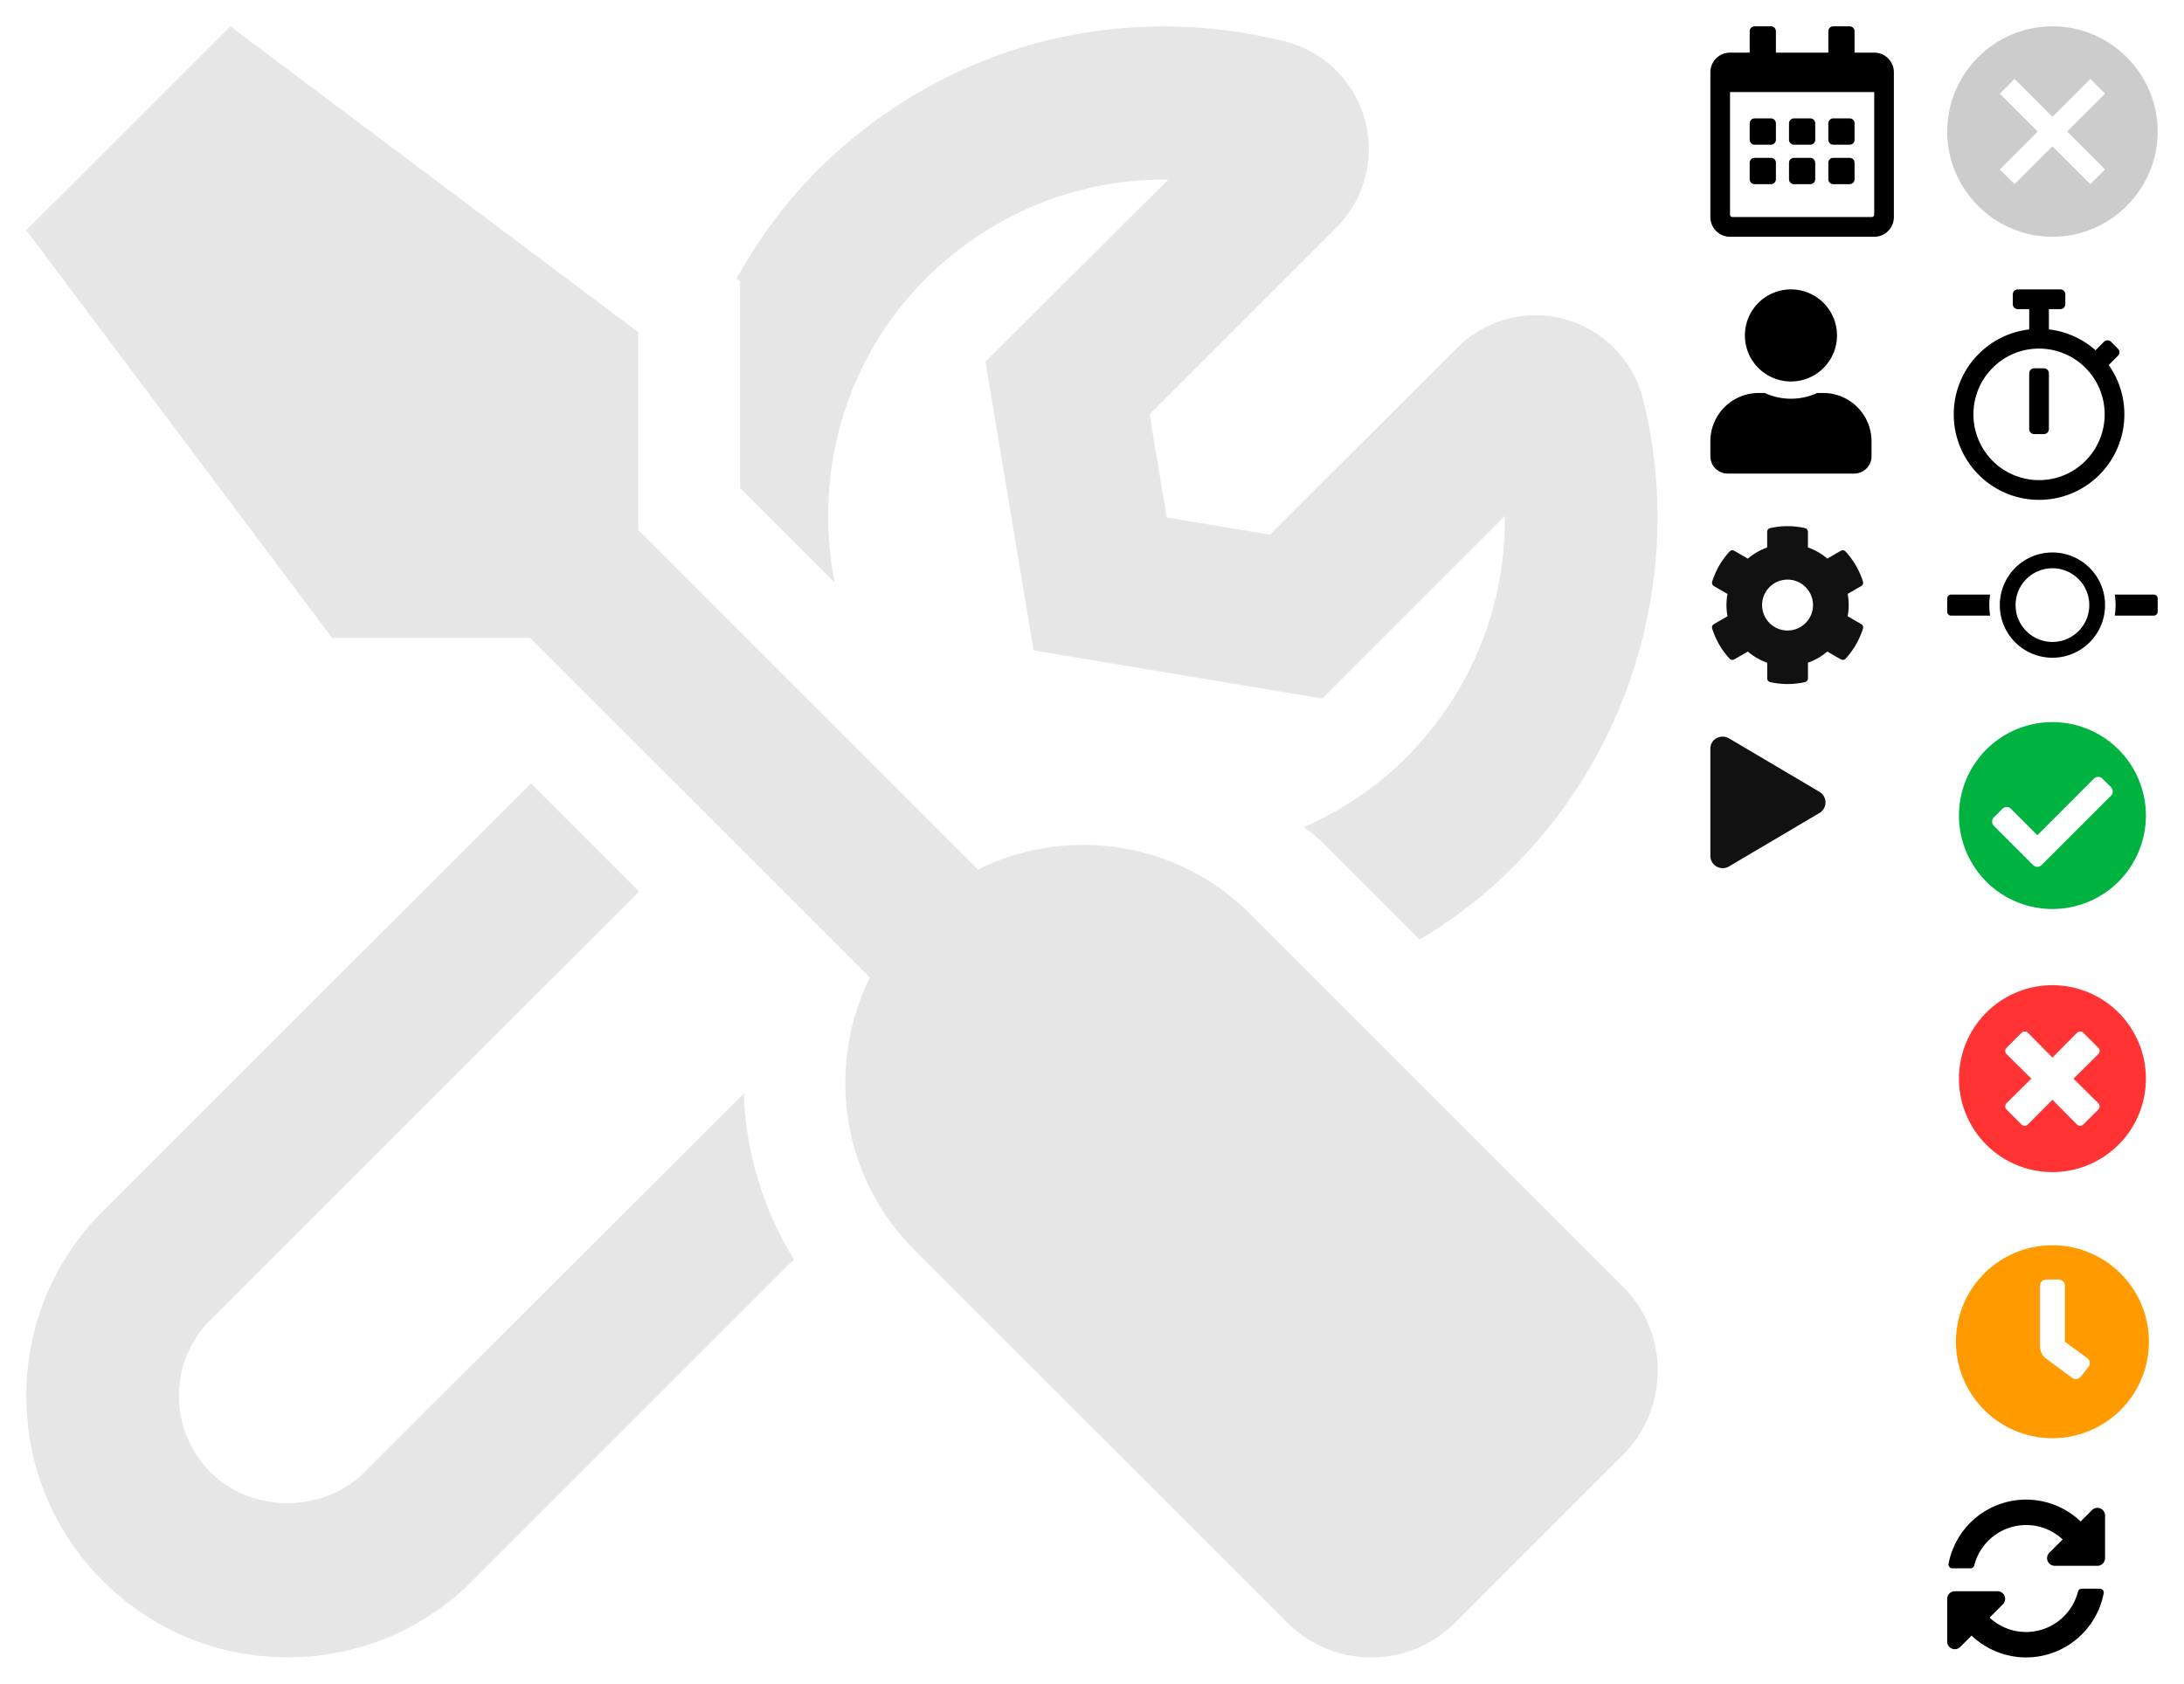 <?xml version="1.0" encoding="utf-8"?><svg width="166" height="128" viewBox="0 0 166 128" xmlns="http://www.w3.org/2000/svg" xmlns:xlink="http://www.w3.org/1999/xlink"><svg width="18" height="20" fill="none" viewBox="-2 -2 18 20" id="calendar" x="128" xmlns="http://www.w3.org/2000/svg"><path d="M4.608 9H3.363a.375.375 0 01-.374-.375v-1.25c0-.206.168-.375.374-.375h1.245c.206 0 .374.169.374.375v1.25A.375.375 0 014.608 9zm3.363-.375v-1.25A.375.375 0 007.597 7H6.352a.375.375 0 00-.374.375v1.25c0 .206.168.375.374.375h1.245a.375.375 0 00.374-.375zm2.989 0v-1.25A.375.375 0 0010.586 7H9.341a.375.375 0 00-.374.375v1.25c0 .206.168.375.374.375h1.245a.375.375 0 00.374-.375zm-2.99 3v-1.25A.375.375 0 007.598 10H6.352a.375.375 0 00-.374.375v1.25c0 .206.168.375.374.375h1.245a.375.375 0 00.374-.375zm-2.988 0v-1.25A.375.375 0 004.608 10H3.363a.375.375 0 00-.374.375v1.25c0 .206.168.375.374.375h1.245a.375.375 0 00.374-.375zm5.978 0v-1.25a.375.375 0 00-.374-.375H9.341a.375.375 0 00-.374.375v1.25c0 .206.168.375.374.375h1.245a.375.375 0 00.374-.375zM13.949 3.5v11c0 .828-.67 1.5-1.495 1.5H1.494A1.498 1.498 0 010 14.5v-11C0 2.672.67 2 1.495 2h1.494V.375c0-.206.168-.375.374-.375h1.245c.206 0 .374.169.374.375V2h3.985V.375c0-.206.168-.375.374-.375h1.245c.206 0 .374.169.374.375V2h1.494c.825 0 1.495.672 1.495 1.5zm-1.495 10.813V5H1.494v9.313c0 .103.085.187.187.187h10.586a.188.188 0 00.187-.188z" fill="#000"/></svg><svg width="20" height="20" fill="none" viewBox="-2 -2 20 20" id="clear" x="146" xmlns="http://www.w3.org/2000/svg"><path d="M8 16c-4.4 0-8-3.6-8-8s3.6-8 8-8 8 3.6 8 8-3.6 8-8 8zm4-10.88L10.88 4 8 6.88 5.12 4 4 5.12 6.88 8 4 10.88 5.12 12 8 9.12 10.88 12 12 10.88 9.12 8 12 5.12z" fill="#CCC"/></svg><svg width="18" height="20" fill="none" viewBox="-2 -2 18 20" id="clock" x="146" y="20" xmlns="http://www.w3.org/2000/svg"><path d="M12.279 5.75l.704-.706a.376.376 0 000-.531l-.53-.532a.374.374 0 00-.53 0l-.645.647a6.433 6.433 0 00-3.547-1.587V1.5h.873a.376.376 0 00.374-.375v-.75A.376.376 0 008.604 0H5.362a.376.376 0 00-.374.375v.75c0 .206.168.375.374.375h.873v1.544A6.493 6.493 0 00.499 9.5c0 3.59 2.902 6.5 6.484 6.5 3.581 0 6.484-2.91 6.484-6.5 0-1.397-.44-2.69-1.188-3.75zM6.983 14.5a4.992 4.992 0 01-4.988-5c0-2.763 2.232-5 4.988-5a4.992 4.992 0 014.987 5c0 2.762-2.232 5-4.987 5zm.374-3.5h-.748a.376.376 0 01-.374-.375v-4.25c0-.206.168-.375.374-.375h.748c.205 0 .374.169.374.375v4.25a.376.376 0 01-.374.375z" fill="#000"/></svg><svg width="20" height="12" fill="none" viewBox="-2 -2 20 12" id="code-commit" x="146" y="40" xmlns="http://www.w3.org/2000/svg"><path d="M3.2 4c0 .27.022.537.065.8H.3a.3.3 0 01-.3-.3v-1a.3.3 0 01.3-.3h2.965c-.042.262-.065.53-.065.8zm12.5-.8h-2.965a5.006 5.006 0 010 1.6H15.7a.3.3 0 00.3-.3v-1a.3.3 0 00-.3-.3zM8 1.2a2.79 2.79 0 00-1.98.82A2.78 2.78 0 005.2 4c0 .747.29 1.45.82 1.98A2.79 2.79 0 008 6.8a2.79 2.79 0 001.98-.82c.53-.53.82-1.233.82-1.98 0-.748-.29-1.45-.82-1.98A2.79 2.79 0 008 1.2zM8 0c2.21 0 4 1.79 4 4s-1.79 4-4 4-4-1.79-4-4 1.79-4 4-4z" fill="#000"/></svg><svg width="20" height="20" fill="none" viewBox="-2 -2 20 20" id="done" x="146" y="52" xmlns="http://www.w3.org/2000/svg"><path d="M15.104 8A7.104 7.104 0 11.896 8a7.104 7.104 0 0114.208 0zM7.178 11.76l5.271-5.27a.458.458 0 000-.648l-.648-.649a.458.458 0 00-.648 0L6.854 9.493 4.847 7.486a.458.458 0 00-.648 0l-.648.648a.458.458 0 000 .648l2.98 2.98c.178.178.468.178.647 0z" fill="#00B341"/></svg><svg width="20" height="20" fill="none" viewBox="-2 -2 20 20" id="fail" x="146" y="72" xmlns="http://www.w3.org/2000/svg"><path d="M8 .896A7.103 7.103 0 00.896 8 7.103 7.103 0 008 15.104 7.103 7.103 0 0015.104 8 7.103 7.103 0 008 .896zm3.483 8.969a.344.344 0 010 .487l-1.134 1.131a.344.344 0 01-.487 0L8 9.604l-1.865 1.88a.344.344 0 01-.487 0l-1.131-1.135a.344.344 0 010-.487L6.396 8l-1.88-1.865a.344.344 0 010-.487l1.135-1.134a.344.344 0 01.487 0L8 6.396l1.865-1.88a.344.344 0 01.487 0l1.134 1.135a.344.344 0 010 .487L9.604 8l1.88 1.865z" fill="#F33"/></svg><svg width="128" height="128" fill="none" viewBox="-2 -2 128 128" id="logo" xmlns="http://www.w3.org/2000/svg"><path d="M54.253 23.272V35.09l7.193 7.192c-1.647-8.427.848-17.024 6.903-23.078 4.916-4.916 11.431-7.556 18.165-7.556h.29L72.902 25.5l3.657 21.94 21.944 3.657L112.38 37.22c.073 6.853-2.567 13.44-7.556 18.428-2.253 2.252-4.893 3.972-7.702 5.231.436.387.945.702 1.356 1.114l7.436 7.434c2.543-1.525 4.965-3.366 7.12-5.545 9.228-9.227 13.007-22.836 9.858-35.501a8.463 8.463 0 00-5.91-6.103 8.407 8.407 0 00-8.235 2.18L94.53 38.648l-7.847-1.307-1.308-7.846 14.193-14.191c2.156-2.155 2.979-5.304 2.156-8.234a8.414 8.414 0 00-6.104-5.933c-12.885-3.196-26.133.485-35.506 9.832-2.47 2.47-4.48 5.255-6.128 8.21l.267.193v3.899zm-28.58 86.67c-3.1 3.1-8.55 3.1-11.65 0a8.21 8.21 0 01-2.422-5.812c0-2.203.848-4.262 2.422-5.811l32.552-32.547-8.21-8.21L5.812 90.085C2.059 93.839 0 98.827 0 104.13c0 5.304 2.059 10.292 5.813 14.046 3.754 3.753 8.743 5.812 14.047 5.812 5.305 0 10.294-2.059 14.048-5.812l24.438-24.434c-2.35-3.827-3.682-8.186-3.803-12.617l-28.87 28.817zm95.693-14.118L93.004 67.467c-5.594-5.594-13.95-6.684-20.683-3.366L46.502 38.286V23.248L15.501 0 0 15.498l23.251 30.998h15.04l25.82 25.814c-3.295 6.732-2.23 15.087 3.366 20.68l28.361 28.358c3.536 3.536 9.252 3.536 12.764 0l12.764-12.762c3.512-3.535 3.512-9.25 0-12.762z" fill="#000" fill-opacity=".1"/></svg><svg width="16" height="16" fill="none" viewBox="-2 -2 16 16" id="rebuild" x="146" y="112" xmlns="http://www.w3.org/2000/svg"><path d="M8.775 3.031a4.036 4.036 0 00-2.779-1.096 4.07 4.07 0 00-3.938 3.07.291.291 0 01-.282.22H.39a.29.29 0 01-.286-.342 6.002 6.002 0 0110.04-3.221l.865-.864a.58.58 0 01.991.41v3.244c0 .32-.26.58-.58.58H8.175a.58.58 0 01-.41-.991l1.01-1.01zM.581 6.968h3.243a.58.58 0 01.41.991l-1.01 1.01a4.035 4.035 0 002.78 1.096 4.07 4.07 0 003.938-3.07.291.291 0 01.282-.22h1.386a.29.29 0 01.286.342 6.002 6.002 0 01-10.04 3.221l-.865.864a.58.58 0 01-.991-.41V7.548c0-.32.26-.58.58-.58z" fill="#000"/></svg><svg width="13" height="14" fill="none" viewBox="-2 -2 13 14" id="run" x="128" y="54" xmlns="http://www.w3.org/2000/svg"><path d="M8.289 4.193L1.414.128C.855-.202 0 .118 0 .935v8.127a.937.937 0 001.414.806l6.875-4.062a.936.936 0 000-1.613z" fill="#111"/></svg><svg width="16" height="16" fill="none" viewBox="-2 -2 16 16" id="settings" x="128" y="38" xmlns="http://www.w3.org/2000/svg"><path d="M11.466 7.442l-1.03-.595a4.662 4.662 0 000-1.699l1.03-.595a.292.292 0 00.133-.338 6.026 6.026 0 00-1.324-2.29.291.291 0 00-.358-.055l-1.03.595a4.566 4.566 0 00-1.471-.849V.428a.29.29 0 00-.228-.283 6.082 6.082 0 00-2.641 0 .29.29 0 00-.228.283v1.19a4.71 4.71 0 00-1.47.85l-1.03-.595a.287.287 0 00-.357.055A5.99 5.99 0 00.138 4.217a.29.29 0 00.134.339l1.03.595a4.66 4.66 0 000 1.698l-1.03.595a.292.292 0 00-.134.34c.269.86.726 1.64 1.324 2.288.092.099.242.123.358.055l1.03-.595c.434.373.932.66 1.472.85v1.19a.29.29 0 00.227.283 6.082 6.082 0 002.642 0 .29.29 0 00.227-.283v-1.19a4.71 4.71 0 001.471-.85l1.03.595a.287.287 0 00.359-.055A5.989 5.989 0 0011.6 7.783a.299.299 0 00-.135-.341zm-5.599.491a1.938 1.938 0 01-1.935-1.935c0-1.067.869-1.936 1.935-1.936 1.067 0 1.936.869 1.936 1.936a1.938 1.938 0 01-1.936 1.935z" fill="#111"/></svg><svg width="17" height="18" fill="none" viewBox="-2 -2 17 18" id="user" x="128" y="20" xmlns="http://www.w3.org/2000/svg"><path d="M6.125 7a3.5 3.5 0 100-7 3.5 3.5 0 000 7zm2.45.875h-.457a4.765 4.765 0 01-3.986 0h-.457A3.676 3.676 0 000 11.55v1.137C0 13.412.588 14 1.313 14h9.624c.725 0 1.313-.588 1.313-1.313V11.55a3.676 3.676 0 00-3.675-3.675z" fill="#000"/></svg><svg width="20" height="20" fill="none" viewBox="-2 -2 20 20" id="wait" x="146" y="92" xmlns="http://www.w3.org/2000/svg"><path d="M8 .667A7.332 7.332 0 00.667 8 7.332 7.332 0 008 15.333 7.332 7.332 0 0015.333 8 7.332 7.332 0 008 .667zm2.735 9.255l-.591.74a.474.474 0 01-.666.073l-1.98-1.47a1.183 1.183 0 01-.444-.923v-4.6a.473.473 0 01.473-.473h.946a.473.473 0 01.473.473V8l1.715 1.257a.473.473 0 01.074.665z" fill="#FF9A00"/></svg></svg>